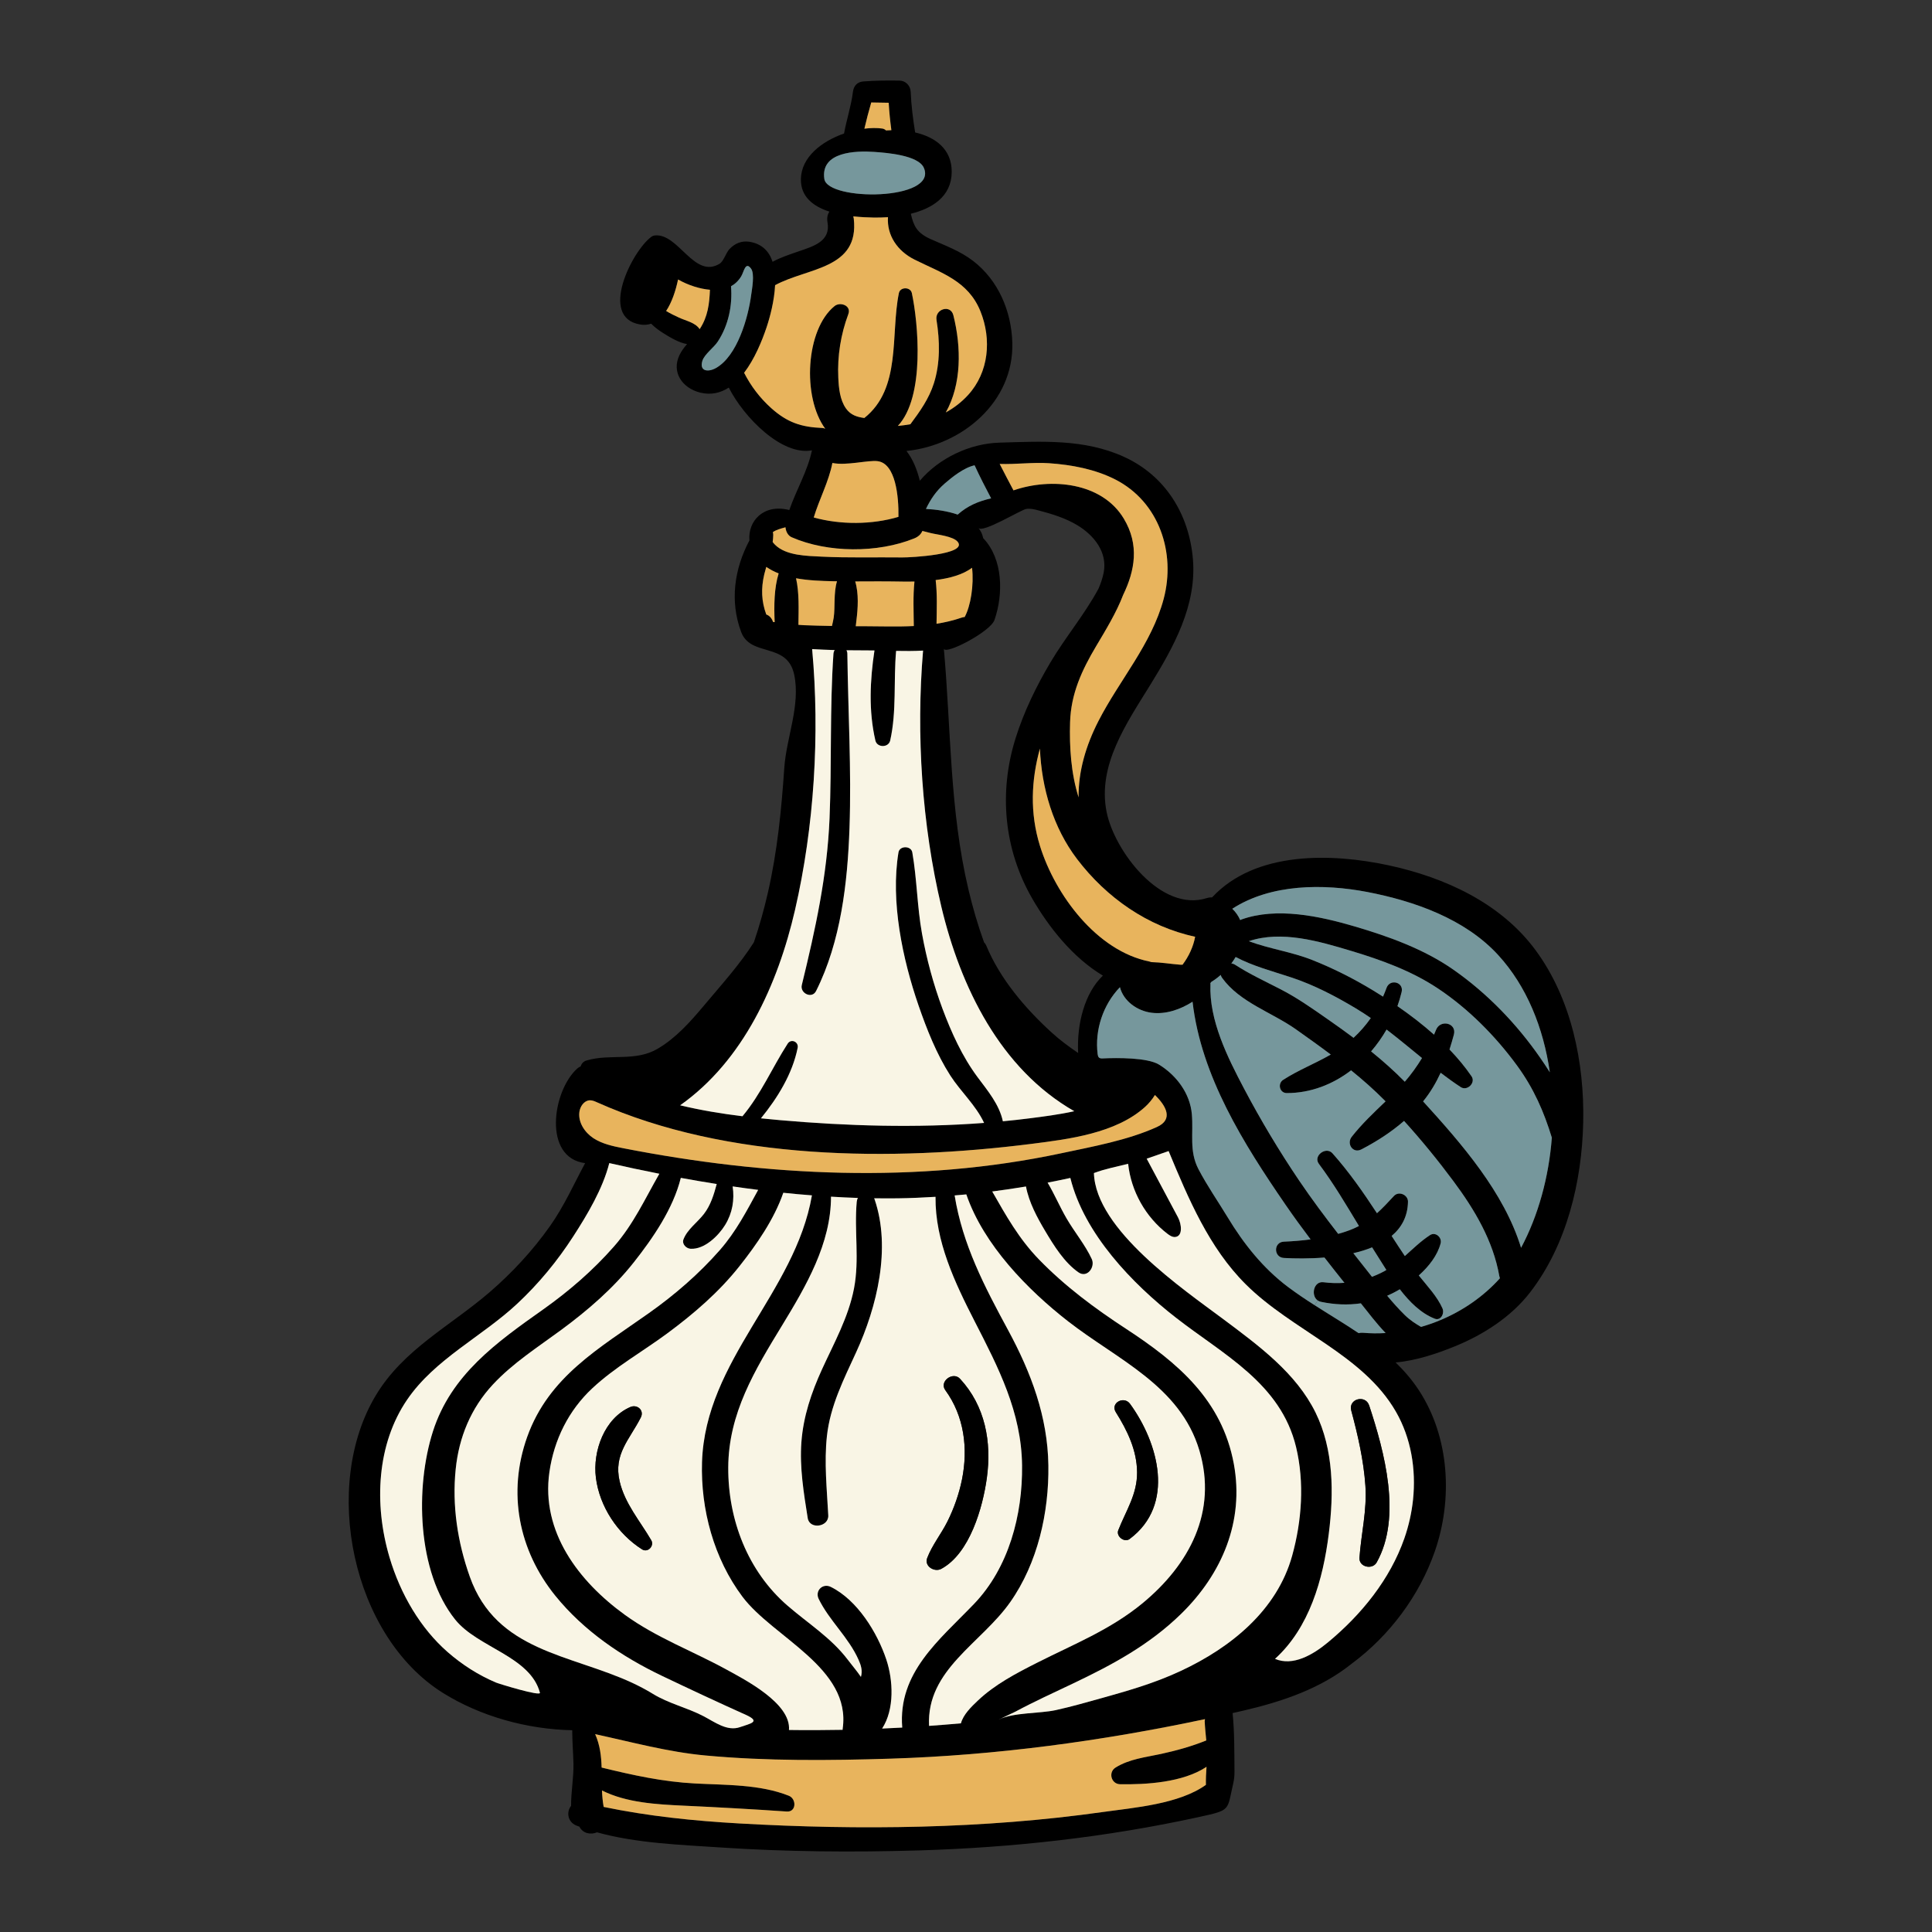 <?xml version="1.0" encoding="utf-8"?>
<!-- Generator: Adobe Illustrator 23.0.3, SVG Export Plug-In . SVG Version: 6.00 Build 0)  -->
<svg version="1.1" id="Capa_1" xmlns="http://www.w3.org/2000/svg" xmlns:xlink="http://www.w3.org/1999/xlink" x="0px" y="0px"
	 viewBox="0 0 1200 1200" enable-background="new 0 0 1200 1200" xml:space="preserve">
<rect x="0" y="0" width="1200" height="1200" fill="#333333" stroke="none"/>
<g>
	<path d="M953.831,590.263c22.211,30.167,30.325,69.875,29.532,106.751c-0.793,36.898-10.176,76.199-33.09,105.822
		c-11.695,15.095-28.875,26.155-46.44,33.317c-10.924,4.465-24.093,8.975-36.989,10.086c5.304,5.145,10.199,10.788,14.46,17.293
		c19.084,29.147,21.169,67.722,9.859,100.133c-9.565,27.424-27.991,52.174-51.494,69.603c-19.106,15.389-42.836,23.549-67.496,29.26
		c-2.198,0.499-4.374,0.997-6.573,1.496c1.179,12.035,1.065,24.274,1.156,36.309c0.023,2.629-0.227,4.986-0.725,7.139
		c-4.034,17.406-1.088,16.681-21.713,21.192c-57.047,12.466-115.341,18.948-173.68,20.67c-41,1.201-82.114,0.884-123.047-1.836
		c-24.727-1.655-52.22-2.584-76.788-9.406c-3.898,1.632-8.726,0.793-10.947-3.536c-0.567-0.204-1.156-0.408-1.723-0.612
		c-5.78-2.266-6.369-8.703-3.422-12.284c-0.068-8.59,1.677-17.746,1.473-26.336c-0.181-6.799-0.748-13.757-0.771-20.648
		c-27.946-0.567-56.956-8.567-80.392-23.231c-56.367-35.334-75.587-128.237-41.567-184.808
		c17.157-28.535,46.191-42.972,70.623-64.005c14.029-12.103,26.88-25.974,37.555-41.114c8.749-12.375,14.732-25.928,21.803-39.074
		c-26.314-3.286-20.421-44.718-4.918-58.747c0.612-0.544,1.337-0.997,2.153-1.36c0.476-1.655,1.7-3.105,3.694-3.672
		c14.845-4.352,30.076,0.952,44.083-7.253c11.355-6.641,20.33-16.749,28.694-26.722c11.083-13.214,22.257-25.475,31.096-39.391
		c3.422-10.018,6.301-20.33,8.703-30.801c5.848-25.498,8.431-51.54,10.199-77.604c1.292-18.789,10.154-38.847,6.165-57.795
		c-4.306-20.557-27.084-10.72-32.977-26.608c-7.117-19.106-4.238-39.165,5.168-56.843c-1.088-11.718,8.499-22.755,24.274-18.97
		c0.181,0.023,0.317,0.091,0.476,0.136c4.329-12.556,11.332-24.047,14.075-37.102c-18.676,3.513-42.36-20.512-51.653-38.983
		c-5.1,3.309-10.992,4.782-17.746,3.128c-10.992-2.72-18.064-12.556-12.874-23.322c1.201-2.516,2.878-4.714,4.692-6.822
		c-5.19-0.816-11.128-4.533-14.619-6.709c-2.742-1.7-5.417-3.649-7.661-5.961c-2.108,0.725-4.442,0.929-6.981,0.476
		c-25.679-4.397-4.873-45.624,7.026-54.395c0.725-0.544,1.473-0.793,2.198-0.884c14.709-1.564,24.478,27.266,40.298,17.542
		c2.47-1.541,3.966-6.822,6.051-9.043c3.4-3.581,7.615-5.372,12.579-4.556c7.842,1.315,12.148,6.074,14.233,12.42
		c5.009-2.742,10.63-4.556,16.115-6.459c9.202-3.173,20.126-6.21,17.996-18.109c-0.476-2.742,0.068-4.941,1.179-6.595
		c-9.927-3.218-17.928-9.157-17.701-20.285c0.272-13.599,12.942-23.413,26.812-28.24c1.564-8.681,4.397-17.021,5.508-25.838
		c0.453-3.74,2.652-6.21,6.505-6.505c7.479-0.589,14.913-0.635,22.393-0.521c3.898,0.068,6.822,3.173,6.981,6.981
		c0.34,8.499,1.428,16.863,2.765,25.226c12.42,2.878,22.914,10.312,22.71,24.75c-0.204,15.072-12.058,22.438-25.385,25.747
		c1.7,7.434,3.626,11.876,12.352,15.775c9.111,4.057,18.177,7.298,26.2,13.44c15.775,12.058,23.911,31.255,24.478,50.882
		c1.043,36.785-31.187,63.711-65.75,67.246c3.921,4.964,6.595,11.514,8.295,18.494c12.126-14.211,31.119-23.118,49.409-23.662
		c26.427-0.748,52.673-2.448,77.423,8.817c25.679,11.695,40.434,35.697,42.791,63.461c2.448,28.875-11.99,54.713-26.631,78.42
		c-14.415,23.39-32.773,49.59-26.994,78.601c4.828,24.319,33.838,62.759,62.351,53.557c1.156-0.363,2.198-0.453,3.173-0.408
		c26.858-28.875,74.136-27.606,109.969-19.854C897.6,545.07,932.299,560.981,953.831,590.263z M944.765,775.026
		c10.63-19.877,17.225-43.811,19.106-68.402c-4.896-16.001-11.106-30.416-21.622-44.808c-13.486-18.404-30.303-35.38-49.364-48.027
		c-16.273-10.811-35.289-17.678-53.919-23.254c-19.673-5.893-43.04-12.806-63.303-5.938c12.806,4.76,26.676,6.618,39.391,11.672
		c13.1,5.19,25.792,11.604,37.827,18.925c2.04,1.224,4.08,2.516,6.142,3.83c0.793-1.813,1.541-3.626,2.198-5.462
		c2.13-5.825,10.834-3.558,9.361,2.584c-0.703,2.946-1.587,5.893-2.606,8.794c7.819,5.394,15.525,11.287,22.733,17.701
		c0.408-0.997,0.861-1.995,1.247-2.992c2.674-6.709,13.055-4.238,11.06,3.037c-0.839,3.128-1.745,6.165-2.697,9.179
		c5.077,5.281,9.701,10.834,13.689,16.659c2.742,4.034-2.697,9.338-6.709,6.709c-4.284-2.81-8.431-5.802-12.488-8.907
		c-2.878,6.233-6.369,12.194-10.902,17.769C907.98,710.545,934.181,740.553,944.765,775.026z M956.687,657.056
		c1.949,2.81,3.944,5.802,5.938,8.953c-3.944-27.492-14.301-53.421-32.071-72.799c-20.625-22.506-52.084-33.544-81.344-39.187
		c-27.107-5.19-59.767-5.145-83.814,10.426c2.108,1.995,3.808,4.442,4.918,7.026c0.249-0.113,0.453-0.227,0.703-0.34
		c22.03-7.91,48.797-2.063,70.465,4.306c21.192,6.233,43.086,14.12,61.308,26.88C923.823,617.03,942.091,636.001,956.687,657.056z
		 M931.62,793.951c-0.136-0.431-0.272-0.839-0.363-1.337c-3.853-21.985-15.367-41.318-28.535-59.019
		c-9.497-12.783-19.786-25.43-30.643-37.374c-7.978,6.958-16.931,12.715-26.472,17.678c-5.304,2.788-9.406-3.513-6.029-7.819
		c6.369-8.114,13.712-14.981,21.01-22.007c-0.204-0.227-0.408-0.453-0.635-0.657c-6.55-6.618-13.531-12.76-20.761-18.608
		c-11.4,8.703-25.044,14.12-39.958,14.12c-4.51-0.023-5.825-5.893-2.221-8.227c9.383-6.051,19.877-10.131,29.555-15.707
		c-7.049-5.304-14.256-10.426-21.418-15.503c-15.095-10.743-35.04-16.772-46.123-32.184c-0.408-0.567-0.657-1.156-0.816-1.768
		c-1.813,1.609-3.762,3.082-5.825,4.329c-0.181,0.249-0.385,0.499-0.589,0.748c0.023,0.249,0.045,0.476,0.045,0.725
		c-0.907,22.347,10.584,45.329,20.761,64.617c10.38,19.696,21.849,38.847,34.314,57.296c7.683,11.355,15.865,22.302,24.251,33.113
		c1.519-0.408,3.014-0.861,4.488-1.36c3.105-1.02,5.87-2.198,8.409-3.536c-7.933-13.123-15.707-26.336-24.909-38.621
		c-3.694-4.941,4.442-11.015,8.454-6.527c10.358,11.627,19.152,24.274,27.651,37.238c3.513-3.173,6.867-6.754,10.539-10.72
		c3.014-3.286,8.817-0.725,8.726,3.604c-0.181,9.247-4.08,16.115-10.154,21.214c2.697,4.193,5.417,8.363,8.205,12.488
		c5.077-4.51,9.882-9.27,15.639-13.01c3.377-2.221,7.525,1.451,6.595,5.077c-1.904,7.411-7.207,14.301-13.576,19.99
		c5.213,6.527,11.423,13.01,14.732,20.489c0.975,2.244-0.023,5.508-2.198,6.391c-0.771,0.34-1.677,0.363-2.697-0.045
		c-8.431-3.309-15.503-10.29-21.622-18.245c-1.632,0.975-3.264,1.859-4.828,2.629c-0.997,0.499-2.017,0.952-3.014,1.383
		c3.468,4.148,7.049,8.205,10.924,11.99c3.241,3.173,6.595,5.349,10.108,7.366c3.921-1.133,7.774-2.47,11.559-4.034
		C908.434,814.259,921.42,805.306,931.62,793.951z M877.655,931.526c1.972-18.925-1.201-38.326-10.652-54.735
		c-20.489-35.584-64.187-50.112-93.265-79.1c-22.755-22.642-35.584-53.103-47.891-82.749c-4.533,1.586-9.089,3.173-13.621,4.737
		c6.482,12.148,12.964,24.274,19.424,36.4c2.312,4.352,3.128,11.808-1.768,12.239c-1.723,0.136-3.309-0.907-4.692-1.949
		c-13.621-10.38-22.687-26.518-24.478-43.516c-7.071,1.791-14.46,3.173-21.26,5.757c1.088,35.198,55.415,72.096,80.528,90.863
		c21.939,16.409,45.08,33.362,57.16,57.954c11.264,23.005,11.4,49.885,8.182,75.292c-3.581,28.558-12.08,58.294-33.385,77.627
		c11.128,4.737,23.549-2.516,32.864-10.245c20.852-17.271,38.575-39.119,47.505-64.685
		C874.98,947.709,876.794,939.663,877.655,931.526z M872.533,671.879c3.989-4.556,7.525-9.519,10.698-14.709
		c-7.298-5.938-14.528-11.967-22.007-17.701c-2.765,4.805-5.984,9.361-9.61,13.576C858.911,658.938,865.937,665.17,872.533,671.879z
		 M860.203,789.35c0.295-0.181,0.589-0.385,0.884-0.567c-2.652-4.148-5.122-8.205-7.479-11.854c-0.453-0.725-0.907-1.451-1.36-2.176
		c-3.672,1.496-7.593,2.697-11.672,3.626c3.853,4.896,7.729,9.768,11.582,14.664C854.877,792.002,857.551,790.801,860.203,789.35z
		 M846.604,827.812c4.669,0.408,9.361,0.453,14.029,0.159c-5.938-6.187-11.038-13.055-14.392-17.203
		c-0.34-0.431-0.657-0.839-0.997-1.247c-8.114,1.179-16.387,0.839-24.841-0.952c-0.748-0.159-1.405-0.453-1.949-0.816
		c-4.42-3.06-2.538-12.148,3.581-11.332c4.42,0.567,8.749,0.68,13.01,0.363c-4.17-5.213-8.295-10.426-12.398-15.707
		c-9.451,0.771-18.449,0.657-25.181,0.272c-6.505-0.363-6.527-9.882,0-10.131c5.53-0.227,11.06-0.68,16.568-1.405
		c-5.372-7.117-10.63-14.324-15.684-21.69c-25.86-37.646-52.288-79.599-57.636-125.925c-7.547,4.805-16.523,7.955-25.43,6.845
		c-8.885-1.111-17.452-7.207-19.673-15.888c-10.471,10.856-15.707,26.586-13.848,41.567c0.113,0.793,0.272,1.655,0.861,2.176
		c0.657,0.544,1.587,0.544,2.425,0.499c8.749-0.408,27.651-0.589,34.858,3.853c10.834,6.663,19.242,17.882,20.376,30.756
		c1.065,12.148-1.791,22.869,4.102,34.178c5.417,10.38,12.103,19.922,18.132,29.895c9.927,16.455,22.075,31.731,37.533,43.312
		c5.372,4.012,10.902,7.729,16.523,11.31c9.111,5.847,18.404,11.355,27.288,17.339C844.678,827.835,845.584,827.722,846.604,827.812
		z M851.432,632.329c-2.992-2.063-6.051-4.057-9.179-5.938c-12.692-7.615-26.132-14.641-40.207-19.288
		c-11.854-3.921-23.594-6.935-34.564-12.692c-0.748,1.269-1.564,2.516-2.425,3.672c-0.091,0.113-0.181,0.227-0.272,0.34
		c0.793,0.068,1.586,0.317,2.334,0.793c8.975,5.802,18.608,10.267,28.082,15.14c10.426,5.349,19.9,12.035,29.51,18.744
		c5.394,3.74,10.743,7.593,16.001,11.514C844.7,640.919,848.304,636.794,851.432,632.329z M802.589,966.249
		c6.006-21.69,7.706-45.443,2.425-67.45c-9.519-39.573-45.035-57.296-74.68-80.392c-27.062-21.101-56.956-52.084-65.524-86.761
		c-4.692,1.02-9.406,1.994-14.12,2.901c4.261,7.185,7.615,15.117,11.808,22.302c4.896,8.431,11.536,16.341,15.616,25.158
		c2.289,4.918-2.81,12.08-8.273,8.273c-8.817-6.165-15.208-16.523-20.648-25.656c-5.009-8.386-10.131-17.905-11.944-27.674
		c-6.958,1.156-13.939,2.198-20.965,3.105c8.522,14.891,16.545,29.351,29.102,42.27c16.205,16.681,34.564,30.303,53.987,42.995
		c32.071,20.965,59.631,44.151,66.974,83.905c6.573,35.629-7.298,68.289-32.683,93.129c-19.786,19.333-42.655,31.617-67.224,43.312
		c-11.99,5.712-24.115,11.219-35.81,17.497c-1.518,0.816-5.847,2.697-10.222,4.873c8.998-4.465,25.226-3.649,35.334-5.848
		c9.768-2.153,19.356-4.918,28.988-7.593c7.547-2.108,15.049-4.238,22.438-6.618c8.93-2.878,17.724-6.142,26.314-10.177
		C764.354,1023.386,793.161,1000.314,802.589,966.249z M749.01,1108.606c-0.091-3.717,0.113-7.434,0.385-11.196
		c-14.664,9.768-37.623,11.083-53.693,10.811c-5.576-0.113-7.479-7.457-2.81-10.358c8.59-5.349,18.472-6.346,28.195-8.454
		c9.655-2.108,18.993-4.692,28.15-8.386c-0.363-3.853-0.793-7.706-0.975-11.718c-0.023-0.544,0.068-1.043,0.204-1.519
		c-64.187,13.621-129.484,22.461-195.053,24.546c-38.235,1.201-77.173,1.564-115.295-1.972c-23.254-2.153-45.76-8.341-68.447-13.236
		c3.014,6.754,3.808,13.689,4.012,20.738c19.514,4.76,37.85,8.817,58.18,9.905c18.97,0.997,40.207,0.476,58.112,7.615
		c4.828,1.927,4.737,10.222-1.315,9.791c-21.464-1.473-42.768-2.652-64.255-3.649c-16.432-0.771-35.334-1.791-50.497-9.428
		c0.136,3.422,0.431,6.845,1.043,10.222c27.787,5.757,55.869,8.658,84.313,10.267c74.703,4.238,151.446,3.377,225.627-7.094
		C704.519,1122.726,732.261,1120.618,749.01,1108.606z M709.528,995.894c29.192-24.047,46.757-56.956,35.425-94.988
		c-11.967-40.23-50.905-56.322-81.593-80.233c-24.977-19.469-52.378-47.369-63.167-78.805c-2.425,0.227-4.828,0.453-7.253,0.635
		c4.941,30.575,18.472,56.435,33.249,83.724c14.256,26.382,24.546,53.647,24.977,83.973c0.408,29.26-6.641,60.651-23.662,84.857
		c-18.018,25.702-52.174,41.998-50.452,76.924c6.595-0.476,13.191-0.997,19.786-1.587c1.496-5.485,6.346-10.177,10.63-14.234
		c10.584-9.995,23.753-16.863,36.694-23.413C666.941,1021.211,689.515,1012.349,709.528,995.894z M734.482,599.216
		c3.853-5.1,6.709-11.196,7.842-17.384c-29.442-6.301-55.053-24.229-73.343-48.253c-14.845-19.514-22.007-44.015-23.073-68.606
		c-5.372,19.514-6.369,39.845,0.045,60.47c9.451,30.371,35.244,65.229,67.994,71.779c0.453,0.091,0.839,0.227,1.247,0.363
		c6.051,0.136,11.695,1.133,17.769,1.609C733.484,599.216,733.983,599.216,734.482,599.216z M722.764,372.025
		c7.661-28.716-2.81-60.288-29.985-74.182c-12.602-6.437-27.22-9.179-41.227-10.131c-9.904-0.68-20.489,0.793-30.62,0.453
		c2.765,5.508,5.689,10.947,8.567,16.409c23.367-8.069,54.985-4.986,68.516,17.543c9.791,16.296,6.913,32.275-0.408,47.415
		c-4.17,10.947-10.811,21.781-16.817,31.889c-8.839,14.868-15.571,29.419-16.137,47.052c-0.476,15.571,0.567,31.799,5.281,46.78
		c-0.204-16.16,4.556-32.252,12.307-47.369C695.249,422.476,715.307,400.038,722.764,372.025z M718.616,699.983
		c10.471-4.737,5.553-13.236-1.269-19.854c-1.745,2.856-3.921,5.394-6.119,7.389c-18.154,16.432-47.437,20.036-70.555,22.959
		c-86.557,10.947-188.91,10.38-269.869-25.815c-1.383-0.612-2.788-1.247-4.306-1.247c-0.159,0-0.295,0.023-0.453,0.023
		c-3.354,0.317-5.757,3.853-6.187,7.275c-0.816,6.437,3.332,12.692,8.749,16.251c5.44,3.536,11.967,4.941,18.336,6.188
		c89.276,17.474,182.859,22.211,272.294,3.15C678.636,712.154,700.394,708.256,718.616,699.983z M685.503,355.729
		c2.493-12.67-5.87-23.141-16.251-29.441c-7.457-4.533-15.956-7.094-24.41-9.315c-2.448-0.657-5.009-1.269-7.502-0.839
		c-3.4,0.612-27.016,15.117-29.578,11.808c1.428,1.836,2.448,3.944,2.924,6.323c12.398,12.942,12.579,34.858,6.981,50.86
		c-2.561,7.343-31.051,22.098-31.436,17.678c4.51,50.157,3.558,99.997,15.231,149.451c2.674,11.31,5.893,22.393,9.768,33.091
		c0.544,0.499,0.997,1.111,1.337,1.926c8.545,20.738,24.365,39.255,40.797,54.191c5.032,4.601,10.584,8.658,16.296,12.579
		c-0.929-18.018,4.034-37.261,15.367-48.072c-18.653-11.128-33.725-30.189-43.902-47.891
		c-17.588-30.529-20.852-65.954-10.358-99.453c5.168-16.523,12.851-32.297,21.645-47.143c9.293-15.661,21.237-29.804,29.872-45.805
		C683.69,362.438,684.823,359.128,685.503,355.729z M639.335,694.634c8.409-1.065,18.268-2.312,27.923-4.442
		c-45.987-26.291-70.714-77.151-82.613-127.195c-12.012-50.633-15.707-106.796-11.31-158.902
		c-5.576,0.317-11.174,0.295-16.749,0.181c-1.655,18.562,0.408,37.397-3.672,55.665c-1.043,4.578-8.159,4.533-9.202,0
		c-4.261-18.426-3.354-37.351-0.567-55.937c-1.156-0.023-2.312-0.023-3.468-0.023c-4.646,0-9.293-0.023-13.916-0.091
		c0.317,0.589,0.544,1.292,0.544,2.153c0.453,36.037,2.584,72.097,1.337,108.156c-1.179,33.952-5.349,70.601-20.761,101.334
		c-2.561,5.1-10.131,1.405-8.862-3.74c8.431-34.609,15.729-67.654,17.225-103.464c1.405-34.088,0.091-68.198,2.425-102.286
		c0.068-0.907,0.363-1.655,0.771-2.266c-4.669-0.136-9.338-0.34-14.007-0.612c4.85,53.013,1.292,110.377-10.652,162.121
		c-10.652,46.123-31.98,93.469-71.326,121.234c12.715,3.06,25.724,5.213,38.711,6.799c11.627-13.939,18.336-29.985,28.059-45.08
		c2.153-3.332,6.958-1.133,6.21,2.606c-3.218,16.069-12.398,30.983-22.801,43.766c3.966,0.408,7.887,0.793,11.808,1.133
		c41.748,3.672,84.675,4.918,126.786,1.722c-4.986-10.856-14.619-19.514-21.01-29.487c-8.499-13.236-14.596-28.694-19.718-43.516
		c-9.927-28.762-17.474-64.594-12.443-95.033c0.703-4.261,7.842-4.216,8.59,0c2.901,16.613,2.992,33.657,6.006,50.361
		c2.856,15.843,7.094,31.504,12.692,46.599c5.553,14.868,12.284,29.781,21.781,42.564c6.482,8.703,13.531,17.044,15.775,27.492
		C628.411,695.926,633.873,695.337,639.335,694.634z M604.93,996.279c21.69-22.574,30.257-55.415,29.895-86.081
		c-0.385-33.113-14.641-60.628-29.396-89.39c-12.375-24.183-24.659-49.93-24.365-77.445c-7.729,0.476-15.457,0.816-23.186,0.929
		c-4.964,0.068-9.95,0.045-14.936-0.023c0.091,0.227,0.204,0.431,0.295,0.68c10.38,30.393,1.451,66.793-11.4,94.829
		c-7.751,16.908-16.183,33.453-18.222,52.197c-1.768,16.341-0.023,32.909,0.839,49.25c0.363,7.253-11.604,8.93-12.76,1.723
		c-2.47-15.593-5.122-31.504-3.921-47.347c1.201-15.911,6.187-30.62,12.76-45.035c7.502-16.432,16.432-32.297,19.9-50.225
		c3.49-18.154,0.068-35.833,1.7-53.897c0.091-0.907,0.34-1.7,0.703-2.38c-5.553-0.181-11.128-0.453-16.681-0.793
		c0,29.102-15.457,55.483-30.303,79.848c-16.976,27.832-33.385,54.69-33.521,88.37c-0.136,32.388,12.035,64.3,36.717,85.718
		c12.738,11.06,27.198,20.036,37.51,33.657c2.72,3.604,5.915,7.298,8.182,10.698c1.111-3.83,0.045-7.23-1.428-10.539
		c-6.233-14.097-18.154-24.274-24.818-37.918c-2.448-5.009,2.47-9.927,7.479-7.479c16.432,8.069,28.92,28.286,34.541,45.148
		c4.261,12.828,5.19,30.869-2.606,42.859c4.17-0.181,8.318-0.385,12.488-0.612C557.651,1038.821,583.308,1018.785,604.93,996.279z
		 M601.281,245.352c12.919-14.12,14.709-34.564,7.683-51.993c-7.638-18.948-24.297-23.798-40.978-32.139
		c-10.698-5.349-17.203-15.14-16.455-26.314c-3.15,0.204-6.165,0.272-8.93,0.227c-3.604-0.068-7.978-0.249-12.602-0.748
		c0.113,0.476,0.227,0.929,0.295,1.428c3.536,31.481-28.671,30.325-48.865,41.318c-0.476,9.701-3.15,19.809-5.372,26.404
		c-2.765,8.205-7.321,19.401-13.871,28.014c4.261,8.318,9.814,15.661,16.908,22.007c9.972,8.907,18.608,11.718,31.572,12.262
		c0.68,0.023,1.315,0.204,1.904,0.476c-14.46-19.673-12.194-61.693,5.802-76.199c3.513-2.81,10.539-0.317,8.545,4.986
		c-4.692,12.556-6.867,26.019-6.233,39.459c0.272,6.346,0.975,13.803,4.76,19.152c2.946,4.17,6.935,5.304,11.4,5.938
		c23.163-18.404,16.183-51.63,21.464-77.559c0.816-4.012,7.23-3.966,8.069,0c3.876,18.177,8.363,64.277-8.703,82.477
		c2.606-0.249,5.213-0.589,7.774-1.043c5.893-7.91,11.559-15.82,14.619-25.498c4.012-12.692,3.672-26.314,1.609-39.323
		c-1.065-6.754,8.726-9.814,10.471-2.901c5.009,19.945,5.168,42.836-4.692,60.379C592.487,253.397,597.156,249.862,601.281,245.352z
		 M615.605,309.538c-3.581-6.777-7.071-13.576-10.267-20.534c-6.754,1.496-14.097,7.457-18.54,11.31
		c-5.394,4.692-8.749,9.723-11.672,15.797c6.165,0.295,13.372,1.315,19.718,3.513C601.009,314.071,607.967,311.261,615.605,309.538z
		 M599.173,383.244c3.717-6.822,5.825-19.854,4.578-30.597c-5.757,4.374-14.165,6.573-22.597,7.638
		c1.065,8.839,0.657,18.313,0.544,27.152c5.236-0.839,10.494-2.063,15.775-3.876C598.063,383.357,598.629,383.266,599.173,383.244z
		 M560.439,346.232c5.054,0.068,40.797-1.813,34.405-9.701c-2.833-3.49-12.692-4.42-16.795-5.44
		c-1.768-0.431-3.468-0.861-5.145-1.315c-0.907,2.153-2.629,3.672-5.122,4.669c-22.665,9.157-53.67,9.043-76.063-0.748
		c-2.38-1.043-3.604-3.649-3.853-6.187c-2.924,0.793-6.029,1.655-7.842,3.037c0.159,0.544,0.272,1.133,0.249,1.791
		c-0.023,1.473-0.159,2.901-0.363,4.306c0.408,0.544,0.884,1.111,1.496,1.723c6.845,6.822,19.9,6.913,28.807,7.366
		C526.895,346.572,543.713,346.028,560.439,346.232z M512.005,111.131c2.017,13.939,70.465,13.599,61.852-6.799
		c-3.377-8.023-23.549-9.451-30.756-9.972C531.587,93.543,509.557,94.155,512.005,111.131z M567.579,388.842
		c-0.068-8.907-0.567-18.562,0.408-27.628c-3.876,0.091-7.411,0.045-10.199-0.023c-8.885-0.159-17.747-0.068-26.608-0.045
		c2.289,7.457,1.7,16.749,0.748,24.251c-0.136,1.133-0.249,2.334-0.408,3.558c1.609,0,3.196,0,4.782,0
		C546.976,388.978,557.334,389.363,567.579,388.842z M558.037,321.029c0.227-12.511-1.7-33.113-12.874-34.586
		c-5.961-0.793-19.333,2.946-28.15,1.111c-2.244,11.604-8.091,22.325-11.582,33.861
		C522.023,326.038,541.718,325.925,558.037,321.029z M553.64,80.851c-0.748-5.666-1.337-11.332-1.655-17.021
		c-3.604-0.091-7.23-0.159-10.834-0.181c-1.564,5.372-2.992,10.811-4.261,16.273c3.966-0.499,7.751-0.544,11.083-0.091
		c0.952,0.136,1.745,0.567,2.334,1.179C551.396,80.919,552.507,80.874,553.64,80.851z M523.405,1073.679
		c5.417-37.805-43.244-56.549-62.283-81.956c-17.701-23.617-25.996-54.214-25.09-83.542c2.017-63.665,57.772-105.051,68.266-165.725
		c-5.915-0.453-11.854-0.975-17.769-1.609c-5.711,16.568-16.727,32.343-27.198,45.556c-12.806,16.205-28.467,29.646-45.012,41.884
		c-15.389,11.355-32.365,20.874-46.395,33.974c-14.8,13.803-23.775,31.98-26.676,52.016c-5.349,37.17,18.245,67.994,46.848,88.71
		c19.718,14.279,42.156,22.483,63.371,34.133c10.902,6.006,39.958,20.806,38.575,37.397c11.106,0.159,22.211,0.113,33.317-0.091
		C523.382,1074.178,523.36,1073.929,523.405,1073.679z M519.869,361.032c-0.816,0-1.632,0-2.47-0.023
		c-7.207-0.159-15.253-0.431-22.959-1.836c2.04,9.066,1.587,19.174,1.473,28.92c1.133,0.091,2.266,0.181,3.377,0.227
		c5.802,0.227,11.627,0.385,17.452,0.476c0.385-1.745,0.839-3.49,1.088-5.19C518.781,377.192,517.671,368.33,519.869,361.032z
		 M480.161,386.326c0.34,0.023,0.657,0.068,0.997,0.091c-0.453-10.312-0.34-21.146,2.47-30.257c-2.72-1.065-5.304-2.402-7.683-4.034
		c-0.431,1.519-0.861,3.037-1.247,4.601c-2.063,8.771-1.768,16.772,1.247,24.931C478.121,382.428,479.481,384.218,480.161,386.326z
		 M466.562,183.227c0.476-3.536,2.312-13.078-0.045-16.341c-3.513-4.828-4.442,1.926-6.119,4.714
		c-1.723,2.856-3.898,4.85-6.346,6.21c0.975,11.944-1.587,24.229-8.205,34.337c-2.38,3.672-8.295,7.887-9.565,11.899
		c-2.108,6.777,3.717,7.162,8.341,4.578C457.927,221.191,464.703,197.348,466.562,183.227z M459.627,1072.75
		c6.482-2.266,13.191-3.286,3.649-7.615c-17.407-7.819-34.745-15.933-52.038-24.183c-25.09-11.99-48.661-27.991-66.317-49.794
		c-22.869-28.286-29.804-64.073-17.497-98.614c13.372-37.51,44.717-55.075,75.474-76.856c16.137-11.4,31.164-24.387,44.219-39.255
		c10.108-11.536,16.704-24.41,23.798-37.374c-5.281-0.657-10.562-1.383-15.843-2.153c1.201,8.386-0.113,16.455-4.646,23.889
		c-4.17,6.822-12.851,15.299-21.441,14.845c-2.72-0.136-5.576-2.878-4.465-5.847c2.357-6.21,8.681-10.539,12.715-15.797
		c4.17-5.417,6.187-12.058,7.933-18.585c-7.479-1.179-14.913-2.448-22.302-3.808c-4.714,19.084-17.316,37.442-29.26,52.537
		c-12.806,16.183-28.444,29.645-45.012,41.884c-14.641,10.788-30.008,20.557-42.474,33.952
		c-13.599,14.619-21.056,32.683-23.073,52.492c-2.334,22.665,1.156,45.465,8.771,66.884c16.5,46.485,62.487,48.095,100.835,65.864
		c4.352,2.04,8.613,4.261,12.715,6.777c9.95,6.142,21.214,8.567,31.595,13.962C444.011,1069.622,451.626,1075.538,459.627,1072.75z
		 M434.65,204.306c4.986-7.547,5.983-15.729,6.301-24.319c-6.142-0.521-13.418-2.742-19.786-6.391
		c-1.496,7.094-3.876,14.233-7.411,19.56c2.561,1.587,5.349,2.878,7.865,4.057c4.442,2.108,10.222,3.06,12.942,7.207
		C434.582,204.374,434.605,204.351,434.65,204.306z M381.388,774.165c12.126-13.825,19.22-29.577,28.15-45.125
		c-10.494-2.063-20.874-4.284-31.096-6.618c-4.102,16.047-13.599,31.935-22.37,45.511c-9.904,15.344-21.486,29.396-34.836,41.862
		c-21.939,20.489-51.064,34.292-68.311,59.518c-18.789,27.447-20.852,64.753-10.97,98.048c6.822,23.027,19.356,44.128,36.037,58.724
		c8.953,7.842,19.129,14.347,30.099,18.993c1.904,0.793,27.923,8.794,27.266,6.301c-6.051-22.665-38.689-27.991-52.65-45.443
		c-23.775-29.668-24.863-82.296-13.803-116.882c11.264-35.198,39.482-55.234,68.266-75.61
		C353.306,802.02,368.333,789.056,381.388,774.165z"/>
	<path fill="#76979C" d="M963.871,706.624c-1.881,24.591-8.477,48.525-19.106,68.402c-10.584-34.473-36.785-64.481-60.855-90.931
		c4.533-5.576,8.023-11.536,10.902-17.769c4.057,3.105,8.205,6.097,12.488,8.907c4.012,2.629,9.451-2.674,6.709-6.709
		c-3.989-5.825-8.613-11.378-13.689-16.659c0.952-3.014,1.858-6.051,2.697-9.179c1.995-7.275-8.386-9.746-11.06-3.037
		c-0.385,0.997-0.839,1.995-1.247,2.992c-7.207-6.414-14.913-12.307-22.733-17.701c1.02-2.901,1.904-5.848,2.606-8.794
		c1.473-6.142-7.23-8.409-9.361-2.584c-0.657,1.836-1.405,3.649-2.198,5.462c-2.063-1.315-4.102-2.606-6.142-3.83
		c-12.035-7.321-24.727-13.735-37.827-18.925c-12.715-5.054-26.586-6.913-39.391-11.672c20.262-6.867,43.63,0.045,63.303,5.938
		c18.63,5.576,37.646,12.443,53.919,23.254c19.061,12.647,35.878,29.623,49.364,48.027
		C952.766,676.208,958.976,690.623,963.871,706.624z"/>
	<path fill="#76979C" d="M962.625,666.009c-1.995-3.15-3.989-6.142-5.938-8.953c-14.596-21.056-32.864-40.026-53.897-54.735
		c-18.222-12.76-40.117-20.648-61.308-26.88c-21.667-6.369-48.435-12.216-70.465-4.306c-0.249,0.113-0.453,0.227-0.703,0.34
		c-1.111-2.584-2.81-5.032-4.918-7.026c24.047-15.571,56.707-15.616,83.814-10.426c29.26,5.644,60.719,16.681,81.344,39.187
		C948.323,612.588,958.681,638.517,962.625,666.009z"/>
	<path fill="#76979C" d="M931.257,792.614c0.091,0.499,0.227,0.907,0.363,1.337c-10.199,11.355-23.186,20.308-37.419,26.178
		l-0.431-1.043c2.176-0.884,3.173-4.148,2.198-6.391c-3.309-7.479-9.519-13.961-14.732-20.489
		c6.369-5.689,11.672-12.579,13.576-19.99c0.929-3.626-3.218-7.298-6.595-5.077c-5.757,3.74-10.562,8.499-15.639,13.01
		c-2.788-4.125-5.508-8.295-8.205-12.488c6.074-5.1,9.972-11.967,10.154-21.214c0.091-4.329-5.712-6.89-8.726-3.604
		c-3.672,3.966-7.026,7.547-10.539,10.72c-8.499-12.964-17.293-25.611-27.651-37.238c-4.012-4.488-12.148,1.587-8.454,6.527
		c9.202,12.284,16.976,25.498,24.909,38.621c-2.538,1.337-5.304,2.516-8.409,3.536c-1.473,0.499-2.969,0.952-4.488,1.36
		c-8.386-10.811-16.568-21.758-24.251-33.113c-12.466-18.449-23.934-37.601-34.314-57.296
		c-10.177-19.288-21.668-42.27-20.761-64.617c0-0.249-0.023-0.476-0.045-0.725c0.204-0.249,0.408-0.499,0.589-0.748
		c2.063-1.247,4.012-2.72,5.825-4.329c0.159,0.612,0.408,1.201,0.816,1.768c11.083,15.412,31.028,21.441,46.123,32.184
		c7.162,5.077,14.369,10.199,21.418,15.503c-9.678,5.576-20.172,9.655-29.555,15.707c-3.604,2.334-2.289,8.205,2.221,8.227
		c14.913,0,28.558-5.417,39.958-14.12c7.23,5.847,14.211,11.99,20.761,18.608c0.227,0.204,0.431,0.431,0.635,0.657
		c-7.298,7.026-14.641,13.893-21.01,22.007c-3.377,4.306,0.725,10.607,6.029,7.819c9.542-4.964,18.494-10.72,26.472-17.678
		c10.856,11.944,21.146,24.591,30.643,37.374C915.89,751.296,927.404,770.629,931.257,792.614z"/>
	<path fill="#76979C" d="M893.769,819.086l0.431,1.043c-3.785,1.564-7.638,2.901-11.559,4.034
		c-3.513-2.017-6.867-4.193-10.108-7.366c-3.876-3.785-7.457-7.842-10.924-11.99c0.997-0.431,2.017-0.884,3.014-1.383
		c1.564-0.771,3.196-1.655,4.828-2.629c6.119,7.955,13.191,14.936,21.622,18.245C892.092,819.449,892.999,819.426,893.769,819.086z"
		/>
	<path fill="#F9F5E5" d="M867.002,876.791c9.451,16.409,12.624,35.81,10.652,54.735c-0.861,8.137-2.674,16.183-5.349,23.889
		c-8.93,25.566-26.654,47.415-47.505,64.685c-9.315,7.729-21.735,14.981-32.864,10.245c21.305-19.333,29.804-49.069,33.385-77.627
		c3.218-25.407,3.082-52.288-8.182-75.292c-12.08-24.591-35.221-41.544-57.16-57.954c-25.113-18.766-79.44-55.665-80.528-90.863
		c6.799-2.584,14.188-3.966,21.26-5.757c1.791,16.999,10.856,33.136,24.478,43.516c1.383,1.043,2.969,2.085,4.692,1.949
		c4.896-0.431,4.08-7.887,1.768-12.239c-6.459-12.126-12.942-24.251-19.424-36.4c4.533-1.564,9.089-3.15,13.621-4.737
		c12.307,29.645,25.135,60.107,47.891,82.749C802.816,826.679,846.513,841.207,867.002,876.791z M855.081,970.442
		c15.843-28.24,4.737-68.946-4.646-97.436c-2.312-7.026-13.1-4.17-11.151,3.082c4.102,15.276,7.706,30.937,8.794,46.757
		c1.02,15.389-2.606,29.555-3.694,44.695C843.975,973.32,852.384,975.224,855.081,970.442z"/>
	<path fill="#76979C" d="M883.23,657.17c-3.173,5.19-6.709,10.154-10.698,14.709c-6.595-6.709-13.622-12.942-20.92-18.834
		c3.626-4.216,6.845-8.771,9.61-13.576C868.702,645.203,875.932,651.232,883.23,657.17z"/>
	<path fill="#76979C" d="M861.087,788.784c-0.295,0.181-0.589,0.385-0.884,0.567c-2.652,1.451-5.326,2.652-8.046,3.694
		c-3.853-4.896-7.729-9.768-11.582-14.664c4.08-0.929,8.001-2.13,11.672-3.626c0.453,0.725,0.907,1.451,1.36,2.176
		C855.965,780.579,858.435,784.636,861.087,788.784z"/>
	<path fill="#76979C" d="M860.634,827.971c-4.669,0.295-9.361,0.249-14.029-0.159c-1.02-0.091-1.927,0.023-2.742,0.227
		c-8.885-5.983-18.177-11.491-27.288-17.339l1.881-2.946c0.544,0.363,1.201,0.657,1.949,0.816c8.454,1.791,16.727,2.13,24.841,0.952
		c0.34,0.408,0.657,0.816,0.997,1.247C849.596,814.916,854.695,821.784,860.634,827.971z"/>
	<path d="M850.434,873.006c9.383,28.49,20.489,69.195,4.646,97.436c-2.697,4.782-11.106,2.878-10.698-2.901
		c1.088-15.14,4.714-29.305,3.694-44.695c-1.088-15.82-4.692-31.481-8.794-46.757C837.334,868.836,848.123,865.98,850.434,873.006z"
		/>
	<path fill="#76979C" d="M842.253,626.391c3.128,1.881,6.188,3.876,9.179,5.938c-3.128,4.465-6.731,8.59-10.72,12.284
		c-5.258-3.921-10.607-7.774-16.001-11.514c-9.61-6.709-19.084-13.395-29.51-18.744c-9.474-4.873-19.106-9.338-28.082-15.14
		c-0.748-0.476-1.541-0.725-2.334-0.793c0.091-0.113,0.181-0.227,0.272-0.34c0.861-1.156,1.677-2.402,2.425-3.672
		c10.97,5.757,22.71,8.771,34.564,12.692C816.12,611.75,829.56,618.776,842.253,626.391z"/>
	<path fill="#76979C" d="M835.045,796.784c-4.261,0.317-8.59,0.204-13.01-0.363c-6.12-0.816-8.001,8.273-3.581,11.332l-1.881,2.946
		c-5.621-3.581-11.151-7.298-16.523-11.31c-15.457-11.582-27.606-26.858-37.533-43.312c-6.029-9.972-12.715-19.514-18.132-29.895
		c-5.893-11.31-3.037-22.03-4.102-34.178c-1.133-12.874-9.542-24.093-20.376-30.756c-7.207-4.442-26.11-4.261-34.858-3.853
		c-0.839,0.045-1.768,0.045-2.425-0.499c-0.589-0.521-0.748-1.383-0.861-2.176c-1.859-14.981,3.377-30.711,13.848-41.567
		c2.221,8.681,10.788,14.777,19.673,15.888c8.907,1.111,17.883-2.04,25.43-6.845c5.349,46.327,31.776,88.279,57.636,125.925
		c5.054,7.366,10.312,14.573,15.684,21.69c-5.508,0.725-11.038,1.179-16.568,1.405c-6.527,0.249-6.505,9.768,0,10.131
		c6.731,0.385,15.729,0.499,25.181-0.272C826.75,786.359,830.875,791.572,835.045,796.784z"/>
	<path fill="#F9F5E5" d="M805.014,898.798c5.281,22.007,3.581,45.76-2.425,67.45c-9.429,34.065-38.235,57.138-69.105,71.553
		c-8.59,4.034-17.384,7.298-26.314,10.177c-7.389,2.38-14.891,4.51-22.438,6.618c-9.633,2.674-19.22,5.44-28.988,7.593
		c-10.108,2.198-26.336,1.383-35.334,5.848c4.374-2.176,8.703-4.057,10.222-4.873c11.695-6.278,23.821-11.786,35.81-17.497
		c24.569-11.695,47.437-23.979,67.224-43.312c25.385-24.841,39.255-57.5,32.683-93.129c-7.343-39.754-34.904-62.94-66.974-83.905
		c-19.424-12.692-37.782-26.314-53.987-42.995c-12.556-12.919-20.58-27.379-29.102-42.27c7.026-0.907,14.007-1.949,20.965-3.105
		c1.813,9.768,6.935,19.288,11.944,27.674c5.44,9.134,11.831,19.492,20.648,25.656c5.462,3.808,10.562-3.354,8.273-8.273
		c-4.08-8.817-10.72-16.727-15.616-25.158c-4.193-7.185-7.547-15.117-11.808-22.302c4.714-0.907,9.429-1.881,14.12-2.901
		c8.567,34.677,38.462,65.66,65.524,86.761C759.98,841.502,795.495,859.226,805.014,898.798z"/>
	<path fill="#E8B45D" d="M749.395,1097.409c-0.272,3.762-0.476,7.479-0.385,11.196c-16.749,12.012-44.491,14.12-64.119,16.885
		c-74.182,10.471-150.924,11.332-225.627,7.094c-28.444-1.609-56.526-4.51-84.313-10.267c-0.612-3.377-0.907-6.799-1.043-10.222
		c15.163,7.638,34.065,8.658,50.497,9.428c21.486,0.997,42.791,2.176,64.255,3.649c6.051,0.431,6.142-7.865,1.315-9.791
		c-17.905-7.139-39.142-6.618-58.112-7.615c-20.33-1.088-38.666-5.145-58.18-9.905c-0.204-7.049-0.997-13.984-4.012-20.738
		c22.687,4.896,45.193,11.083,68.447,13.236c38.122,3.536,77.06,3.173,115.295,1.972c65.569-2.085,130.866-10.924,195.053-24.546
		c-0.136,0.476-0.227,0.975-0.204,1.519c0.181,4.012,0.612,7.865,0.975,11.718c-9.157,3.694-18.494,6.278-28.15,8.386
		c-9.723,2.108-19.605,3.105-28.195,8.454c-4.669,2.901-2.765,10.245,2.81,10.358
		C711.772,1108.492,734.731,1107.178,749.395,1097.409z"/>
	<path fill="#F9F5E5" d="M744.953,900.906c11.332,38.031-6.233,70.941-35.425,94.988c-20.013,16.455-42.587,25.317-65.365,36.853
		c-12.942,6.55-26.11,13.417-36.694,23.413c-4.284,4.057-9.134,8.749-10.63,14.234c-6.595,0.589-13.191,1.111-19.786,1.587
		c-1.723-34.926,32.433-51.222,50.452-76.924c17.021-24.206,24.07-55.597,23.662-84.857c-0.431-30.325-10.72-57.591-24.977-83.973
		c-14.777-27.288-28.308-53.149-33.249-83.724c2.425-0.181,4.828-0.408,7.253-0.635c10.788,31.436,38.19,59.336,63.167,78.805
		C694.048,844.584,732.986,860.676,744.953,900.906z M706.264,914.46c0.113,13.689-6.89,23.798-11.695,36.014
		c-1.473,3.762,3.785,7.865,7.071,5.417c28.558-21.26,17.883-59.699,0.249-83.927c-3.808-5.213-12.42-0.521-8.839,5.168
		C700.19,888.509,706.151,900.748,706.264,914.46z"/>
	<path fill="#E8B45D" d="M742.324,581.832c-1.133,6.188-3.989,12.284-7.842,17.384c-0.499,0-0.997,0-1.518-0.023
		c-6.074-0.476-11.718-1.473-17.769-1.609c-0.408-0.136-0.793-0.272-1.247-0.363c-32.75-6.55-58.543-41.408-67.994-71.779
		c-6.414-20.625-5.417-40.955-0.045-60.47c1.065,24.591,8.227,49.092,23.073,68.606
		C687.271,557.604,712.882,575.531,742.324,581.832z"/>
	<path fill="#E8B45D" d="M692.779,297.843c27.175,13.893,37.646,45.465,29.985,74.182c-7.457,28.014-27.515,50.452-40.525,75.859
		c-7.751,15.117-12.511,31.209-12.307,47.369c-4.714-14.981-5.757-31.209-5.281-46.78c0.567-17.633,7.298-32.184,16.137-47.052
		c6.006-10.108,12.647-20.942,16.817-31.889c7.321-15.14,10.199-31.119,0.408-47.415c-13.531-22.529-45.148-25.611-68.516-17.543
		c-2.878-5.462-5.802-10.902-8.567-16.409c10.131,0.34,20.716-1.133,30.62-0.453C665.558,288.664,680.177,291.406,692.779,297.843z"
		/>
	<path fill="#E8B45D" d="M717.347,680.129c6.822,6.618,11.74,15.117,1.269,19.854c-18.222,8.273-39.981,12.171-59.382,16.319
		c-89.435,19.061-183.018,14.324-272.294-3.15c-6.369-1.247-12.896-2.652-18.336-6.188c-5.417-3.558-9.565-9.814-8.749-16.251
		c0.431-3.422,2.833-6.958,6.187-7.275c0.159,0,0.295-0.023,0.453-0.023c1.519,0,2.924,0.635,4.306,1.247
		c80.958,36.196,183.312,36.762,269.869,25.815c23.118-2.924,52.401-6.527,70.555-22.959
		C713.426,685.523,715.602,682.985,717.347,680.129z"/>
	<path d="M694.569,950.474c4.805-12.216,11.808-22.325,11.695-36.014c-0.113-13.712-6.074-25.951-13.214-37.329
		c-3.581-5.689,5.032-10.38,8.839-5.168c17.633,24.229,28.308,62.668-0.249,83.927C698.354,958.339,693.096,954.236,694.569,950.474
		z"/>
	<path fill="#F9F5E5" d="M667.258,690.192c-9.655,2.13-19.514,3.377-27.923,4.442c-5.462,0.703-10.924,1.292-16.432,1.813
		c-2.244-10.448-9.293-18.789-15.775-27.492c-9.497-12.783-16.228-27.696-21.781-42.564c-5.598-15.095-9.836-30.756-12.692-46.599
		c-3.014-16.704-3.105-33.748-6.006-50.361c-0.748-4.216-7.887-4.261-8.59,0c-5.032,30.439,2.516,66.272,12.443,95.033
		c5.122,14.823,11.219,30.28,19.718,43.516c6.391,9.973,16.024,18.63,21.01,29.487c-42.111,3.196-85.038,1.949-126.786-1.722
		c-3.921-0.34-7.842-0.725-11.808-1.133c10.403-12.783,19.582-27.696,22.801-43.766c0.748-3.74-4.057-5.938-6.21-2.606
		c-9.723,15.095-16.432,31.141-28.059,45.08c-12.987-1.586-25.996-3.74-38.711-6.799c39.346-27.764,60.673-75.111,71.326-121.234
		c11.944-51.744,15.503-109.108,10.652-162.121c4.669,0.272,9.338,0.476,14.007,0.612c-0.408,0.612-0.703,1.36-0.771,2.266
		c-2.334,34.088-1.02,68.198-2.425,102.286c-1.496,35.81-8.794,68.855-17.225,103.464c-1.269,5.145,6.301,8.839,8.862,3.74
		c15.412-30.733,19.582-67.382,20.761-101.334c1.247-36.06-0.884-72.119-1.337-108.156c0-0.861-0.227-1.564-0.544-2.153
		c4.624,0.068,9.27,0.091,13.916,0.091c1.156,0,2.312,0,3.468,0.023c-2.788,18.585-3.694,37.51,0.567,55.937
		c1.043,4.533,8.159,4.578,9.202,0c4.08-18.268,2.017-37.102,3.672-55.665c5.576,0.113,11.174,0.136,16.749-0.181
		c-4.397,52.106-0.703,108.269,11.31,158.902C596.544,613.041,621.271,663.901,667.258,690.192z"/>
	<path fill="#F9F5E5" d="M634.825,910.199c0.363,30.665-8.205,63.507-29.895,86.081c-21.622,22.506-47.279,42.542-44.536,76.743
		c-4.17,0.227-8.318,0.431-12.488,0.612c7.797-11.99,6.867-30.031,2.606-42.859c-5.621-16.863-18.109-37.08-34.541-45.148
		c-5.009-2.448-9.927,2.47-7.479,7.479c6.663,13.644,18.585,23.821,24.818,37.918c1.473,3.309,2.538,6.709,1.428,10.539
		c-2.266-3.4-5.462-7.094-8.182-10.698c-10.312-13.621-24.773-22.597-37.51-33.657c-24.682-21.418-36.853-53.33-36.717-85.718
		c0.136-33.68,16.545-60.537,33.521-88.37c14.845-24.365,30.303-50.746,30.303-79.848c5.553,0.34,11.128,0.612,16.681,0.793
		c-0.363,0.68-0.612,1.473-0.703,2.38c-1.632,18.064,1.791,35.742-1.7,53.897c-3.468,17.928-12.398,33.793-19.9,50.225
		c-6.573,14.415-11.559,29.124-12.76,45.035c-1.201,15.843,1.451,31.753,3.921,47.347c1.156,7.207,13.123,5.53,12.76-1.723
		c-0.861-16.341-2.606-32.909-0.839-49.25c2.04-18.744,10.471-35.289,18.222-52.197c12.851-28.036,21.781-64.436,11.4-94.829
		c-0.091-0.249-0.204-0.453-0.295-0.68c4.986,0.068,9.972,0.091,14.936,0.023c7.729-0.113,15.457-0.453,23.186-0.929
		c-0.295,27.515,11.99,53.262,24.365,77.445C620.183,849.571,634.44,877.086,634.825,910.199z M612.953,917.927
		c3.06-22.347-1.02-44.649-16.659-61.535c-4.397-4.76-13.1,1.632-9.157,7.049c11.786,16.115,14.256,36.264,10.358,55.551
		c-1.836,8.998-4.918,17.747-8.998,25.974c-3.83,7.706-9.565,14.755-12.602,22.755c-1.949,5.145,4.556,8.998,8.771,6.709
		C602.392,964.866,610.438,936.263,612.953,917.927z"/>
	<path d="M596.295,856.393c15.639,16.885,19.718,39.187,16.659,61.535c-2.516,18.336-10.562,46.939-28.286,56.503
		c-4.216,2.289-10.72-1.564-8.771-6.709c3.037-8.001,8.771-15.049,12.602-22.755c4.08-8.227,7.162-16.976,8.998-25.974
		c3.898-19.288,1.428-39.437-10.358-55.551C583.195,858.025,591.898,851.633,596.295,856.393z"/>
	<path fill="#E8B45D" d="M608.964,193.359c7.026,17.429,5.236,37.873-7.683,51.993c-4.125,4.51-8.794,8.046-13.825,10.811
		c9.859-17.542,9.701-40.434,4.692-60.379c-1.745-6.913-11.536-3.853-10.471,2.901c2.063,13.01,2.402,26.631-1.609,39.323
		c-3.06,9.678-8.726,17.588-14.619,25.498c-2.561,0.453-5.168,0.793-7.774,1.043c17.067-18.2,12.579-64.3,8.703-82.477
		c-0.839-3.966-7.253-4.012-8.069,0c-5.281,25.928,1.7,59.155-21.464,77.559c-4.465-0.635-8.454-1.768-11.4-5.938
		c-3.785-5.349-4.488-12.806-4.76-19.152c-0.635-13.44,1.541-26.903,6.233-39.459c1.995-5.304-5.032-7.797-8.545-4.986
		c-17.996,14.505-20.262,56.526-5.802,76.199c-0.589-0.272-1.224-0.453-1.904-0.476c-12.964-0.544-21.599-3.354-31.572-12.262
		c-7.094-6.346-12.647-13.689-16.908-22.007c6.55-8.613,11.106-19.809,13.871-28.014c2.221-6.595,4.896-16.704,5.372-26.404
		c20.194-10.992,52.401-9.837,48.865-41.318c-0.068-0.499-0.181-0.952-0.295-1.428c4.624,0.499,8.998,0.68,12.602,0.748
		c2.765,0.045,5.779-0.023,8.93-0.227c-0.748,11.174,5.757,20.965,16.455,26.314C584.668,169.561,601.326,174.411,608.964,193.359z"
		/>
	<path fill="#76979C" d="M605.338,289.004c3.196,6.958,6.686,13.757,10.267,20.534c-7.638,1.723-14.596,4.533-20.761,10.086
		c-6.346-2.198-13.554-3.218-19.718-3.513c2.924-6.074,6.278-11.106,11.672-15.797C591.241,296.46,598.584,290.5,605.338,289.004z"
		/>
	<path fill="#E8B45D" d="M603.752,352.646c1.247,10.743-0.861,23.775-4.578,30.597c-0.544,0.023-1.111,0.113-1.7,0.317
		c-5.281,1.813-10.539,3.037-15.775,3.876c0.113-8.839,0.521-18.313-0.544-27.152C589.586,359.219,597.995,357.021,603.752,352.646z
		"/>
	<path fill="#E8B45D" d="M594.844,336.532c6.391,7.887-29.351,9.768-34.405,9.701c-16.727-0.204-33.544,0.34-50.225-0.499
		c-8.907-0.453-21.962-0.544-28.807-7.366c-0.612-0.612-1.088-1.179-1.496-1.723c0.204-1.405,0.34-2.833,0.363-4.306
		c0.023-0.657-0.091-1.247-0.249-1.791c1.813-1.383,4.918-2.244,7.842-3.037c0.249,2.538,1.473,5.145,3.853,6.187
		c22.393,9.791,53.398,9.905,76.063,0.748c2.493-0.997,4.216-2.516,5.122-4.669c1.677,0.453,3.377,0.884,5.145,1.315
		C582.152,332.112,592.011,333.041,594.844,336.532z"/>
	<path fill="#76979C" d="M573.857,104.332c8.613,20.398-59.835,20.738-61.852,6.799c-2.448-16.976,19.582-17.588,31.096-16.772
		C550.308,94.88,570.48,96.308,573.857,104.332z"/>
	<path fill="#E8B45D" d="M567.987,361.214c-0.975,9.066-0.476,18.721-0.408,27.628c-10.244,0.521-20.602,0.136-31.277,0.113
		c-1.587,0-3.173,0-4.782,0c0.159-1.224,0.272-2.425,0.408-3.558c0.952-7.502,1.541-16.795-0.748-24.251
		c8.862-0.023,17.724-0.113,26.608,0.045C560.575,361.259,564.111,361.304,567.987,361.214z"/>
	<path fill="#E8B45D" d="M545.163,286.443c11.174,1.473,13.1,22.075,12.874,34.586c-16.319,4.896-36.014,5.009-52.605,0.385
		c3.49-11.536,9.338-22.257,11.582-33.861C525.83,289.389,539.202,285.649,545.163,286.443z"/>
	<path fill="#E8B45D" d="M551.985,63.83c0.317,5.689,0.907,11.355,1.655,17.021c-1.133,0.023-2.244,0.068-3.332,0.159
		c-0.589-0.612-1.383-1.043-2.334-1.179c-3.332-0.453-7.117-0.408-11.083,0.091c1.269-5.462,2.697-10.902,4.261-16.273
		C544.755,63.671,548.382,63.739,551.985,63.83z"/>
	<path fill="#F9F5E5" d="M461.122,991.724c19.038,25.407,67.7,44.151,62.283,81.956c-0.045,0.249-0.023,0.499-0.045,0.748
		c-11.106,0.204-22.211,0.249-33.317,0.091c1.383-16.591-27.674-31.391-38.575-37.397c-21.214-11.65-43.652-19.854-63.371-34.133
		c-28.603-20.716-52.197-51.54-46.848-88.71c2.901-20.036,11.876-38.213,26.676-52.016c14.029-13.1,31.005-22.619,46.395-33.974
		c16.545-12.239,32.207-25.679,45.012-41.884c10.471-13.214,21.486-28.988,27.198-45.556c5.915,0.635,11.854,1.156,17.769,1.609
		c-10.494,60.674-66.249,102.059-68.266,165.725C435.126,937.51,443.421,968.107,461.122,991.724z M398.817,962.35
		c3.581,2.244,7.706-2.176,5.689-5.666c-6.981-11.967-16.455-22.823-19.65-36.649c-3.898-16.84,6.165-25.883,13.146-39.573
		c2.312-4.51-2.221-8.386-6.505-6.527c-16.115,7.003-23.458,27.424-21.373,43.924C372.39,935.742,383.632,952.763,398.817,962.35z"
		/>
	<path fill="#E8B45D" d="M517.399,361.01c0.839,0.023,1.655,0.023,2.47,0.023c-2.198,7.298-1.088,16.16-2.04,22.574
		c-0.249,1.7-0.703,3.445-1.088,5.19c-5.825-0.091-11.65-0.249-17.452-0.476c-1.111-0.045-2.244-0.136-3.377-0.227
		c0.113-9.746,0.567-19.854-1.473-28.92C502.146,360.579,510.192,360.851,517.399,361.01z"/>
	<path fill="#E8B45D" d="M481.158,386.417c-0.34-0.023-0.657-0.068-0.997-0.091c-0.68-2.108-2.04-3.898-4.216-4.669
		c-3.014-8.159-3.309-16.16-1.247-24.931c0.385-1.564,0.816-3.082,1.247-4.601c2.38,1.632,4.964,2.969,7.683,4.034
		C480.818,365.271,480.705,376.104,481.158,386.417z"/>
	<path fill="#76979C" d="M466.517,166.886c2.357,3.264,0.521,12.806,0.045,16.341c-1.858,14.12-8.635,37.963-21.939,45.397
		c-4.624,2.584-10.448,2.198-8.341-4.578c1.269-4.012,7.185-8.227,9.565-11.899c6.618-10.108,9.179-22.393,8.205-34.337
		c2.448-1.36,4.624-3.354,6.346-6.21C462.074,168.813,463.004,162.059,466.517,166.886z"/>
	<path fill="#F9F5E5" d="M463.276,1065.135c9.542,4.329,2.833,5.349-3.649,7.615c-8.001,2.788-15.616-3.128-22.665-6.799
		c-10.38-5.394-21.645-7.819-31.595-13.962c-4.102-2.516-8.363-4.737-12.715-6.777c-38.349-17.769-84.335-19.378-100.835-65.864
		c-7.615-21.418-11.106-44.219-8.771-66.884c2.017-19.809,9.474-37.873,23.073-52.492c12.466-13.395,27.832-23.163,42.474-33.952
		c16.568-12.239,32.207-25.702,45.012-41.884c11.944-15.095,24.546-33.453,29.26-52.537c7.389,1.36,14.823,2.629,22.302,3.808
		c-1.745,6.527-3.762,13.168-7.933,18.585c-4.034,5.258-10.358,9.587-12.715,15.797c-1.111,2.969,1.745,5.711,4.465,5.847
		c8.59,0.453,17.271-8.023,21.441-14.845c4.533-7.434,5.847-15.503,4.646-23.889c5.281,0.771,10.562,1.496,15.843,2.153
		c-7.094,12.964-13.689,25.838-23.798,37.374c-13.055,14.868-28.082,27.855-44.219,39.255
		c-30.756,21.781-62.101,39.346-75.474,76.856c-12.307,34.541-5.372,70.329,17.497,98.614
		c17.656,21.803,41.227,37.805,66.317,49.794C428.531,1049.202,445.869,1057.316,463.276,1065.135z"/>
	<path fill="#E8B45D" d="M440.951,179.986c-0.317,8.59-1.315,16.772-6.301,24.319c-0.045,0.045-0.068,0.068-0.091,0.113
		c-2.72-4.148-8.499-5.1-12.942-7.207c-2.516-1.179-5.304-2.47-7.865-4.057c3.536-5.326,5.915-12.466,7.411-19.56
		C427.533,177.244,434.809,179.465,440.951,179.986z"/>
	<path d="M404.506,956.684c2.017,3.49-2.108,7.91-5.689,5.666c-15.185-9.587-26.427-26.608-28.694-44.491
		c-2.085-16.5,5.258-36.921,21.373-43.924c4.284-1.859,8.817,2.017,6.505,6.527c-6.981,13.69-17.044,22.733-13.146,39.573
		C388.051,933.861,397.525,944.717,404.506,956.684z"/>
	<path fill="#F9F5E5" d="M409.537,729.04c-8.93,15.548-16.024,31.3-28.15,45.125c-13.055,14.891-28.082,27.855-44.219,39.278
		c-28.784,20.376-57.002,40.411-68.266,75.61c-11.06,34.586-9.972,87.214,13.803,116.882c13.961,17.452,46.599,22.778,52.65,45.443
		c0.657,2.493-25.362-5.508-27.266-6.301c-10.97-4.646-21.146-11.151-30.099-18.993c-16.681-14.596-29.215-35.697-36.037-58.724
		c-9.882-33.294-7.819-70.601,10.97-98.048c17.248-25.226,46.372-39.029,68.311-59.518c13.35-12.466,24.931-26.518,34.836-41.862
		c8.771-13.576,18.268-29.464,22.37-45.511C388.663,724.756,399.044,726.977,409.537,729.04z"/>
</g>
</svg>
